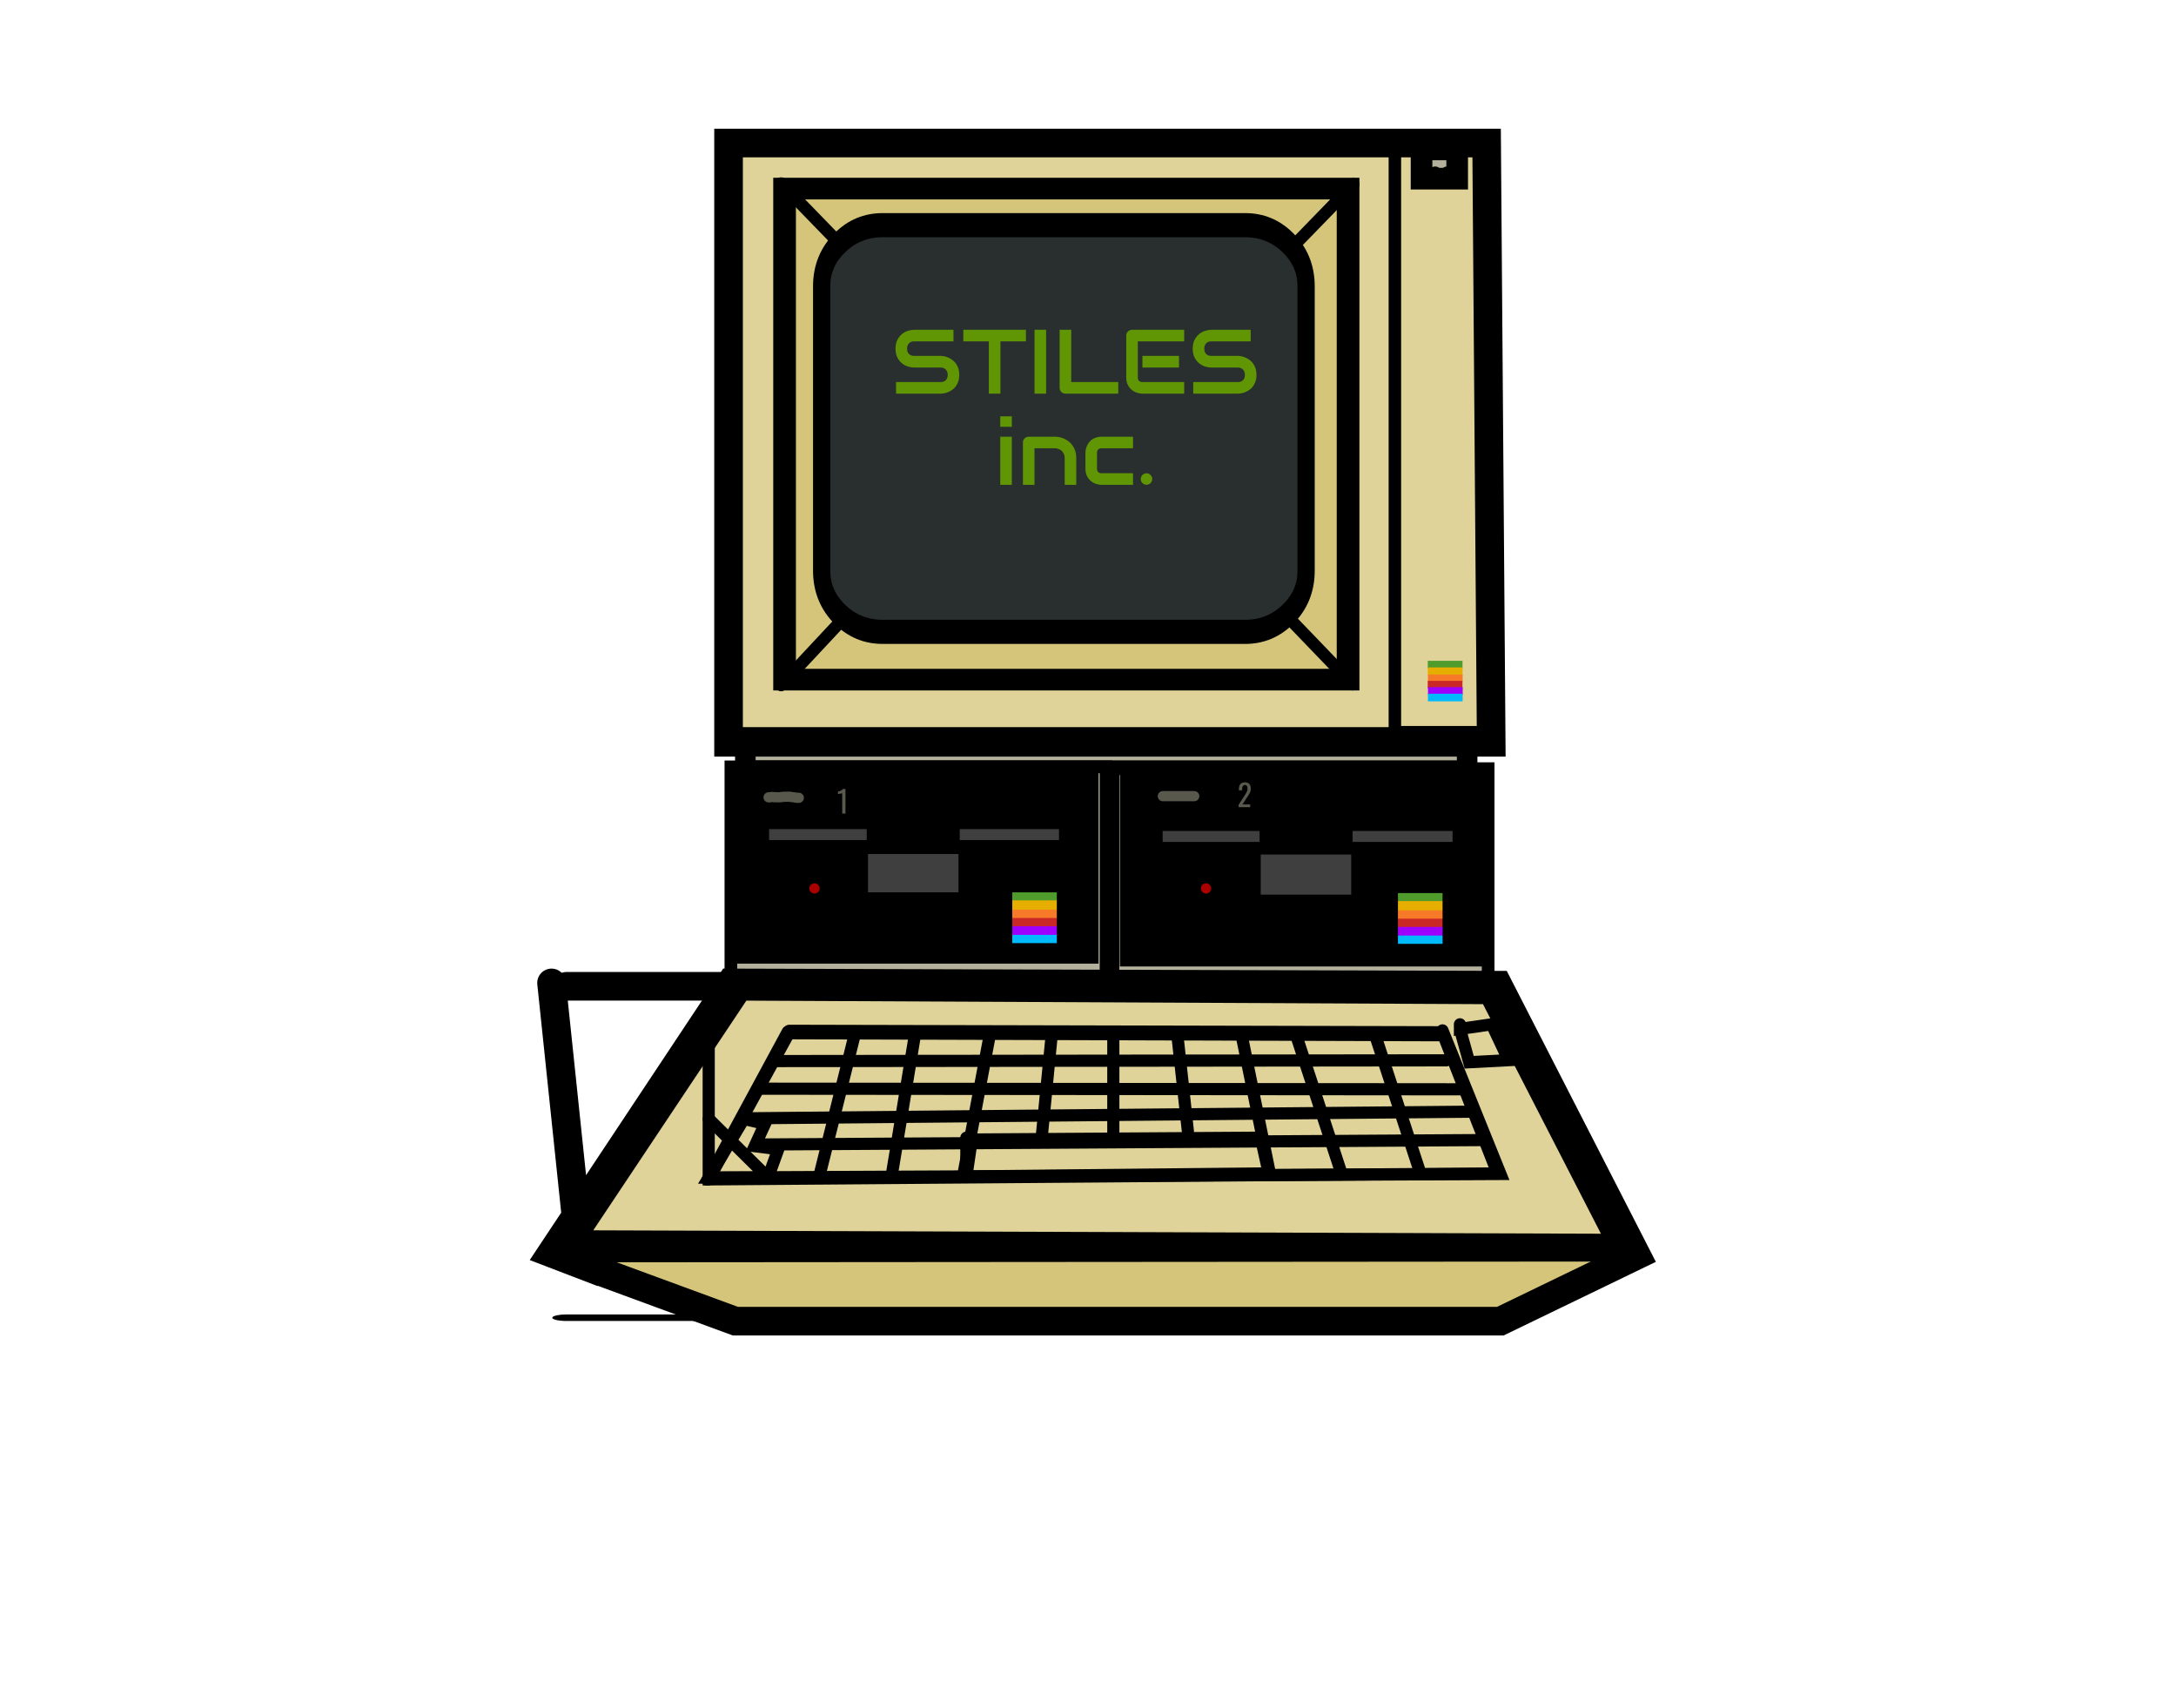 <?xml version="1.0" encoding="utf-8"?>
<!-- Generator: SketchAPI 2022.10.18.0 https://api.sketch.io -->
<svg version="1.1" xmlns="http://www.w3.org/2000/svg" xmlns:xlink="http://www.w3.org/1999/xlink" xmlns:sketchjs="https://sketch.io/dtd/" sketchjs:metadata="eyJuYW1lIjoiRHJhd2luZy0xLnNrZXRjaHBhZCIsInN1cmZhY2UiOnsiaXNQYWludCI6dHJ1ZSwibWV0aG9kIjoiZmlsbCIsImJsZW5kIjoibm9ybWFsIiwiZW5hYmxlZCI6dHJ1ZSwib3BhY2l0eSI6MSwidHlwZSI6InBhdHRlcm4iLCJwYXR0ZXJuIjp7InR5cGUiOiJwYXR0ZXJuIiwicmVmbGVjdCI6Im5vLXJlZmxlY3QiLCJyZXBlYXQiOiJyZXBlYXQiLCJzbW9vdGhpbmciOmZhbHNlLCJzcmMiOiJ0cmFuc3BhcmVudExpZ2h0Iiwic3giOjEsInN5IjoxLCJ4MCI6MC41LCJ4MSI6MSwieTAiOjAuNSwieTEiOjF9LCJpc0ZpbGwiOnRydWV9LCJjbGlwUGF0aCI6eyJlbmFibGVkIjp0cnVlLCJzdHlsZSI6eyJzdHJva2VTdHlsZSI6ImJsYWNrIiwibGluZVdpZHRoIjoxfX0sImRlc2NyaXB0aW9uIjoiTWFkZSB3aXRoIFNrZXRjaHBhZCIsIm1ldGFkYXRhIjp7fSwiZXhwb3J0RFBJIjo3MiwiZXhwb3J0Rm9ybWF0IjoicG5nIiwiZXhwb3J0UXVhbGl0eSI6MC45NSwidW5pdHMiOiJweCIsIndpZHRoIjozNTgsImhlaWdodCI6MjgxLCJwYWdlcyI6W3sid2lkdGgiOjM1OCwiaGVpZ2h0IjoyODF9XSwidXVpZCI6ImNlNzEzMjIxLTY1OTUtNDdkOC1iMGUyLWI3MTBlMTg5MzBjMSJ9" width="358" height="281" viewBox="0 0 358 281">
<path style="fill: #dfd39a; stroke: #000000; mix-blend-mode: source-over; paint-order: stroke fill markers; fill-opacity: 1; stroke-dasharray: none; stroke-dashoffset: 0; stroke-linecap: round; stroke-linejoin: miter; stroke-miterlimit: 4; stroke-opacity: 1; stroke-width: 2; vector-effect: non-scaling-stroke;" sketchjs:tool="rectangle" d="M0 0 L100 0 100 60 0 60 z" transform="matrix(1.09,0,0,1.624,120.551,23.798)"/>
<path style="fill: #dfd39a; stroke: #000000; mix-blend-mode: source-over; paint-order: stroke fill markers; fill-opacity: 1; stroke-dasharray: none; stroke-dashoffset: 0; stroke-linecap: round; stroke-linejoin: miter; stroke-miterlimit: 4; stroke-opacity: 1; stroke-width: 2.5; vector-effect: non-scaling-stroke;" sketchjs:tool="rectangle" d="M0 0 L100 0 100 60 0 60 z" transform="matrix(0.142,0,0,1.632,230.34,23.544)"/>
<path style="fill: none; stroke: #000000; mix-blend-mode: source-over; stroke-dasharray: none; stroke-dashoffset: 0; stroke-linecap: round; stroke-linejoin: miter; stroke-miterlimit: 4; stroke-opacity: 1; stroke-width: 1.04; vector-effect: non-scaling-stroke;" sketchjs:tool="rectangle" d="M0 0 L125.683 0 125.683 102.732 0 102.732 z" transform="matrix(1,0,0,0.975,119.181,22.111)"/>
<path style="fill: #d5c57b; stroke: #000000; mix-blend-mode: source-over; paint-order: stroke fill markers; fill-opacity: 1; stroke-dasharray: none; stroke-dashoffset: 0; stroke-linecap: round; stroke-linejoin: miter; stroke-miterlimit: 4; stroke-opacity: 1; stroke-width: 3.56; vector-effect: non-scaling-stroke;" sketchjs:tool="rectangle" d="M0 0 L88.462 0 88.462 80.769 0 80.769 z" transform="matrix(1.048,0,0,1,129.08,31.023)"/>
<path style="fill: #282f2e; stroke: #000000; mix-blend-mode: source-over; paint-order: stroke fill markers; fill-opacity: 1; stroke-dasharray: none; stroke-dashoffset: 0; stroke-linecap: round; stroke-linejoin: miter; stroke-miterlimit: 4; stroke-opacity: 1; stroke-width: 3.56; vector-effect: non-scaling-stroke;" sketchjs:tool="rectangle" d="M12.591 0 L87.409 0 Q92.625 0 96.312 2.636 100 5.272 100 9 L100 51 Q100 54.728 96.312 57.364 92.625 60 87.409 60 L12.591 60 Q7.375 60 3.688 57.364 0 54.728 0 51 L0 9 Q0 5.272 3.688 2.636 7.375 0 12.591 0 z" transform="matrix(0.797,0,0,1.115,135.182,37.038)"/>
<path style="fill: #b3b19c; stroke: #000000; mix-blend-mode: source-over; paint-order: stroke fill markers; fill-opacity: 1; stroke-dasharray: none; stroke-dashoffset: 0; stroke-linecap: round; stroke-linejoin: miter; stroke-miterlimit: 4; stroke-opacity: 1; stroke-width: 3.56; vector-effect: non-scaling-stroke;" sketchjs:tool="rectangle" d="M0 0 L125 0 125 9.47 0 9.47 z" transform="matrix(0.95,0,0,0.211,122.625,123.445)"/>
<path style="fill: #b3b19c; stroke: #000000; mix-blend-mode: source-over; paint-order: stroke fill markers; fill-opacity: 1; stroke-dasharray: none; stroke-dashoffset: 0; stroke-linecap: round; stroke-linejoin: miter; stroke-miterlimit: 4; stroke-opacity: 1; stroke-width: 3.56; vector-effect: non-scaling-stroke;" sketchjs:tool="rectangle" d="M0 0 L5.862 0 5.862 4.811 0 4.811 z" transform="matrix(1,0,0,1,233.876,24.582)"/>
<path style="fill: #b3b19c; stroke: #000000; mix-blend-mode: source-over; paint-order: stroke fill markers; fill-opacity: 1; stroke-dasharray: none; stroke-dashoffset: 0; stroke-linecap: round; stroke-linejoin: miter; stroke-miterlimit: 4; stroke-opacity: 1; stroke-width: 2; vector-effect: non-scaling-stroke;" sketchjs:tool="rectangle" d="M0 0 L59.233 0 59.233 33.094 0 33.094 z" transform="matrix(1.042,0,0,1.042,120.247,126.146)"/>
<path style="fill: #b3b19c; stroke: #000000; mix-blend-mode: source-over; paint-order: stroke fill markers; fill-opacity: 1; stroke-dasharray: none; stroke-dashoffset: 0; stroke-linecap: round; stroke-linejoin: miter; stroke-miterlimit: 4; stroke-opacity: 1; stroke-width: 2; vector-effect: non-scaling-stroke;" sketchjs:tool="rectangle" d="M0 0 L59.233 0 59.233 33.094 0 33.094 z" transform="matrix(1.042,0,0,1.042,183.111,126.442)"/>
<path style="fill: #000000; stroke: #000000; mix-blend-mode: source-over; paint-order: stroke fill markers; fill-opacity: 1; stroke-dasharray: none; stroke-dashoffset: 0; stroke-linecap: round; stroke-linejoin: miter; stroke-miterlimit: 4; stroke-opacity: 1; stroke-width: 1.04; vector-effect: non-scaling-stroke;" sketchjs:tool="rectangle" d="M0 0 L58.894 0 58.894 29.496 0 29.496 z" transform="matrix(1,0,0,1.039,121.317,127.328)"/>
<path style="fill: #000000; stroke: #000000; mix-blend-mode: source-over; paint-order: stroke fill markers; fill-opacity: 1; stroke-dasharray: none; stroke-dashoffset: 0; stroke-linecap: round; stroke-linejoin: miter; stroke-miterlimit: 4; stroke-opacity: 1; stroke-width: 1.04; vector-effect: non-scaling-stroke;" sketchjs:tool="rectangle" d="M0 0 L58.894 0 58.894 29.496 0 29.496 z" transform="matrix(1,0,0,1.039,184.772,127.793)"/>
<path style="fill: #3f3f3f; mix-blend-mode: source-over; fill-opacity: 1; vector-effect: non-scaling-stroke;" sketchjs:tool="rectangle" d="M0 0 L38.221 0 38.221 1.442 0 1.442 z" transform="matrix(1.248,0,0,1.248,191.282,136.692)"/>
<path style="fill: #3f3f3f; mix-blend-mode: source-over; fill-opacity: 1; vector-effect: non-scaling-stroke;" sketchjs:tool="rectangle" d="M0 0 L14.885 0 14.885 9.874 0 9.874 z" transform="matrix(1,0,0,1,142.806,136.905)"/>
<path style="fill: #3f3f3f; mix-blend-mode: source-over; fill-opacity: 1; vector-effect: non-scaling-stroke;" sketchjs:tool="rectangle" d="M0 0 L14.885 0 14.885 9.874 0 9.874 z" transform="matrix(1,0,0,1,207.418,137.287)"/>
<path style="fill: #000000; mix-blend-mode: source-over; fill-opacity: 1; vector-effect: non-scaling-stroke;" sketchjs:tool="rectangle" d="M0 0 L15.304 0 15.304 6.933 0 6.933 z" transform="matrix(1,0,0,1,207.231,133.631)"/>
<g sketchjs:tool="paintbrush" transform="matrix(1,0,0,1,133.993,146.137)">
	<filter filterUnits="userSpaceOnUse" id="0b1e1d7e_x2d82d6_x2d459e_x2dbaed_x2da2a42f97f9f8_blur">
		<feGaussianBlur/>
	</filter>
	<path style="fill: none; stroke: #ac0000; mix-blend-mode: source-over; stroke-dasharray: none; stroke-dashoffset: 0; stroke-linecap: round; stroke-linejoin: round; stroke-miterlimit: 4; stroke-opacity: 1; stroke-width: 1.68;" d="M0 0 L0.01 0.01 " filter="url(#0b1e1d7e_x2d82d6_x2d459e_x2dbaed_x2da2a42f97f9f8_blur)"/>
</g>
<g sketchjs:tool="paintbrush" transform="matrix(1,0,0,1,198.408,146.137)">
	<filter filterUnits="userSpaceOnUse" id="bef8e2cd_x2d6db9_x2d41cd_x2dbe28_x2db2b46add77e5_blur">
		<feGaussianBlur/>
	</filter>
	<path style="fill: none; stroke: #ac0000; mix-blend-mode: source-over; stroke-dasharray: none; stroke-dashoffset: 0; stroke-linecap: round; stroke-linejoin: round; stroke-miterlimit: 4; stroke-opacity: 1; stroke-width: 1.68;" d="M0 0 L0.01 0.01 " filter="url(#bef8e2cd_x2d6db9_x2d41cd_x2dbe28_x2db2b46add77e5_blur)"/>
</g>
<g style="mix-blend-mode: source-over;" sketchjs:tool="fancyText" transform="matrix(1,0,0,1,117.115,128.828)">
	<g sketchjs:uid="1">
		<g sketchjs:uid="2" style="paint-order: stroke fill markers;">
			<path d="M 21.449 5L 21.449 1.65Q 21.439 1.665 21.146 1.72Q 20.854 1.775 20.744 1.795L 20.744 1.795L 20.744 1.39Q 21.354 1.245 21.579 0.95L 21.579 0.95L 21.984 0.95L 21.984 5L 21.449 5Z" sketchjs:uid="3" style="fill: #5a594e;"/>
		</g>
	</g>
</g>
<g style="mix-blend-mode: source-over;" sketchjs:tool="fancyText" transform="matrix(1,0,0,1,183.18,127.775)">
	<g sketchjs:uid="1">
		<g sketchjs:uid="2" style="paint-order: stroke fill markers;">
			<path d="M 20.596 5L 20.596 4.62L 21.626 3.015Q 21.701 2.895 21.726 2.865L 21.726 2.865Q 21.901 2.585 21.981 2.4Q 22.061 2.215 22.061 1.955L 22.061 1.955Q 22.061 1.665 21.966 1.51Q 21.871 1.355 21.656 1.355L 21.656 1.355Q 21.176 1.355 21.176 2.1L 21.176 2.1L 21.176 2.235L 20.641 2.235L 20.641 2.095Q 20.641 1.525 20.876 1.22Q 21.111 0.915 21.631 0.915L 21.631 0.915Q 22.111 0.915 22.356 1.188Q 22.601 1.46 22.601 1.96L 22.601 1.96Q 22.601 2.205 22.543 2.397Q 22.486 2.59 22.406 2.73Q 22.326 2.87 22.156 3.13L 22.156 3.13L 21.226 4.55L 22.506 4.55L 22.506 5L 20.596 5Z" sketchjs:uid="3" style="fill: #5a594e;"/>
		</g>
	</g>
</g>
<g sketchjs:tool="paintbrush" transform="matrix(1,0,0,1,191.316,130.964)">
	<filter filterUnits="userSpaceOnUse" id="c57a2463_x2df079_x2d4ab5_x2d9f91_x2debce8cf52e3e_blur">
		<feGaussianBlur/>
	</filter>
	<path style="fill: none; stroke: #59584d; mix-blend-mode: source-over; stroke-dasharray: none; stroke-dashoffset: 0; stroke-linecap: round; stroke-linejoin: round; stroke-miterlimit: 4; stroke-opacity: 1; stroke-width: 1.68;" d="M0 0 C0 0 0 0 0 0 0 0 0 0 0 0 0 0 0.204 0 0.29 0 0.36 0 0.428 0 0.48 0 0.516 0 0.534 0 0.57 0 0.622 0 0.696 0 0.76 0 0.826 0 0.906 0 0.96 0 0.996 0 1.019 0 1.05 0 1.082 0 1.118 0 1.15 0 1.181 0 1.204 0 1.24 0 1.292 0 1.377 0 1.43 0 1.469 0 1.491 0 1.53 0 1.583 0 1.667 0 1.72 0 1.759 0 1.781 0 1.82 0 1.873 0 1.958 0 2.01 0 2.046 0 2.064 0 2.1 0 2.152 0 2.237 0 2.29 0 2.329 0 2.351 0 2.39 0 2.443 0 2.528 0 2.58 0 2.616 0 2.639 0 2.67 0 2.702 0 2.731 0 2.77 0 2.823 0 2.907 0 2.96 0 2.999 0 3.021 0 3.06 0 3.113 0 3.198 0 3.25 0 3.286 0 3.304 0 3.34 0 3.392 0 3.477 0 3.53 0 3.569 0 3.591 0 3.63 0 3.683 0 3.767 0 3.82 0 3.859 0 3.881 0 3.92 0 3.973 0 4.058 0 4.11 0 4.146 0 4.164 0 4.2 0 4.252 0 4.337 0 4.39 0 4.429 0 4.457 0 4.49 0 4.523 0 4.551 0 4.59 0 4.643 0 4.728 0 4.78 0 4.816 0 4.834 0 4.87 0 4.922 0 5.007 0 5.06 0 5.099 0 5.16 0 5.16 0 " filter="url(#c57a2463_x2df079_x2d4ab5_x2d9f91_x2debce8cf52e3e_blur)"/>
</g>
<g sketchjs:tool="paintbrush" transform="matrix(1,0,0,1,126.451,131.057)">
	<filter filterUnits="userSpaceOnUse" id="d273d03b_x2deb2e_x2d4260_x2d887b_x2d8b95e37db40f_blur">
		<feGaussianBlur/>
	</filter>
	<path style="fill: none; stroke: #59584d; mix-blend-mode: source-over; stroke-dasharray: none; stroke-dashoffset: 0; stroke-linecap: round; stroke-linejoin: round; stroke-miterlimit: 4; stroke-opacity: 1; stroke-width: 1.68;" d="M0 0.1 C0 0.1 0 0.1 0 0.1 0 0.1 0.126 0.106 0.19 0.1 0.256 0.093 0.324 0.07 0.39 0.06 0.454 0.05 0.528 0.04 0.58 0.04 0.616 0.04 0.639 0.047 0.67 0.05 0.702 0.053 0.731 0.056 0.77 0.06 0.823 0.065 0.908 0.077 0.96 0.08 0.995 0.082 1.014 0.079 1.05 0.08 1.102 0.081 1.187 0.089 1.24 0.09 1.279 0.091 1.301 0.09 1.34 0.09 1.393 0.09 1.467 0.09 1.53 0.09 1.593 0.09 1.667 0.087 1.72 0.09 1.759 0.092 1.778 0.101 1.82 0.1 1.892 0.097 2.025 0.062 2.11 0.05 2.177 0.041 2.229 0.035 2.29 0.03 2.352 0.025 2.427 0.024 2.48 0.02 2.519 0.017 2.541 0.012 2.58 0.01 2.633 0.007 2.717 0.01 2.77 0.01 2.809 0.01 2.831 0.01 2.87 0.01 2.923 0.01 3.008 0.013 3.06 0.01 3.096 0.008 3.114 0.002 3.15 0 3.202 -0.003 3.277 0 3.34 0 3.403 0 3.476 -0.007 3.53 0 3.572 0.006 3.599 0.021 3.64 0.03 3.692 0.041 3.769 0.053 3.82 0.06 3.858 0.065 3.881 0.067 3.92 0.07 3.973 0.074 4.079 0.072 4.11 0.08 4.121 0.083 4.12 0.086 4.13 0.09 4.16 0.101 4.26 0.122 4.31 0.13 4.345 0.136 4.364 0.136 4.4 0.14 4.452 0.146 4.538 0.154 4.59 0.16 4.626 0.164 4.644 0.167 4.68 0.17 4.732 0.174 4.817 0.179 4.87 0.18 4.909 0.181 4.97 0.18 4.97 0.18 " filter="url(#d273d03b_x2deb2e_x2d4260_x2d887b_x2d8b95e37db40f_blur)"/>
</g>
<path style="fill: #3f3f3f; mix-blend-mode: source-over; fill-opacity: 1; vector-effect: non-scaling-stroke;" sketchjs:tool="rectangle" d="M0 0 L38.221 0 38.221 1.442 0 1.442 z" transform="matrix(1.248,0,0,1.248,126.529,136.385)"/>
<path style="fill: #000000; mix-blend-mode: source-over; fill-opacity: 1; vector-effect: non-scaling-stroke;" sketchjs:tool="rectangle" d="M0 0 L15.304 0 15.304 6.933 0 6.933 z" transform="matrix(1,0,0,1,142.595,133.548)"/>
<path style="fill: #4f9b2c; mix-blend-mode: source-over; fill-opacity: 1; vector-effect: non-scaling-stroke;" sketchjs:tool="rectangle" d="M0 0 L22.393 0 22.393 4.916 0 4.916 z" transform="matrix(0.335,0,0,0.335,166.471,146.68)"/>
<path style="fill: #e6af00; mix-blend-mode: source-over; fill-opacity: 1; vector-effect: non-scaling-stroke;" sketchjs:tool="rectangle" d="M0 0 L22.393 0 22.393 4.916 0 4.916 z" transform="matrix(0.335,0,0,0.335,166.478,148.109)"/>
<path style="fill: #f67a28; mix-blend-mode: source-over; fill-opacity: 1; vector-effect: non-scaling-stroke;" sketchjs:tool="rectangle" d="M0 0 L22.393 0 22.393 4.916 0 4.916 z" transform="matrix(0.335,0,0,0.335,166.506,149.631)"/>
<path style="fill: #ca2727; mix-blend-mode: source-over; fill-opacity: 1; vector-effect: non-scaling-stroke;" sketchjs:tool="rectangle" d="M0 0 L22.393 0 22.393 4.916 0 4.916 z" transform="matrix(0.335,0,0,0.335,166.458,151.006)"/>
<path style="fill: #9d00ff; mix-blend-mode: source-over; fill-opacity: 1; vector-effect: non-scaling-stroke;" sketchjs:tool="rectangle" d="M0 0 L22.393 0 22.393 4.916 0 4.916 z" transform="matrix(0.335,0,0,0.335,166.515,152.36)"/>
<path style="fill: #00bafe; mix-blend-mode: source-over; fill-opacity: 1; vector-effect: non-scaling-stroke;" sketchjs:tool="rectangle" d="M0 0 L22.393 0 22.393 4.916 0 4.916 z" transform="matrix(0.335,0,0,0.335,166.502,153.783)"/>
<path style="fill: none; stroke: #000000; mix-blend-mode: source-over; stroke-dasharray: none; stroke-dashoffset: 0; stroke-linecap: round; stroke-linejoin: miter; stroke-miterlimit: 4; stroke-opacity: 1; stroke-width: 1.9; vector-effect: non-scaling-stroke;" sketchjs:tool="rectangle" d="M0 0 L23.81 0 23.81 26.84 0 26.84 z" transform="matrix(0.335,0,0,0.335,166.214,146.474)"/>
<path style="fill: #4f9b2c; mix-blend-mode: source-over; fill-opacity: 1; vector-effect: non-scaling-stroke;" sketchjs:tool="rectangle" d="M0 0 L22.393 0 22.393 4.916 0 4.916 z" transform="matrix(0.335,0,0,0.335,229.931,146.794)"/>
<path style="fill: #e6af00; mix-blend-mode: source-over; fill-opacity: 1; vector-effect: non-scaling-stroke;" sketchjs:tool="rectangle" d="M0 0 L22.393 0 22.393 4.916 0 4.916 z" transform="matrix(0.335,0,0,0.335,229.938,148.224)"/>
<path style="fill: #f67a28; mix-blend-mode: source-over; fill-opacity: 1; vector-effect: non-scaling-stroke;" sketchjs:tool="rectangle" d="M0 0 L22.393 0 22.393 4.916 0 4.916 z" transform="matrix(0.335,0,0,0.335,229.966,149.745)"/>
<path style="fill: #ca2727; mix-blend-mode: source-over; fill-opacity: 1; vector-effect: non-scaling-stroke;" sketchjs:tool="rectangle" d="M0 0 L22.393 0 22.393 4.916 0 4.916 z" transform="matrix(0.335,0,0,0.335,229.919,151.12)"/>
<path style="fill: #9d00ff; mix-blend-mode: source-over; fill-opacity: 1; vector-effect: non-scaling-stroke;" sketchjs:tool="rectangle" d="M0 0 L22.393 0 22.393 4.916 0 4.916 z" transform="matrix(0.335,0,0,0.335,229.975,152.474)"/>
<path style="fill: #00bafe; mix-blend-mode: source-over; fill-opacity: 1; vector-effect: non-scaling-stroke;" sketchjs:tool="rectangle" d="M0 0 L22.393 0 22.393 4.916 0 4.916 z" transform="matrix(0.335,0,0,0.335,229.962,153.897)"/>
<path style="fill: none; stroke: #000000; mix-blend-mode: source-over; stroke-dasharray: none; stroke-dashoffset: 0; stroke-linecap: round; stroke-linejoin: miter; stroke-miterlimit: 4; stroke-opacity: 1; stroke-width: 1.9; vector-effect: non-scaling-stroke;" sketchjs:tool="rectangle" d="M0 0 L23.81 0 23.81 26.84 0 26.84 z" transform="matrix(0.335,0,0,0.335,229.674,146.588)"/>
<path style="fill: #4f9b2c; mix-blend-mode: source-over; fill-opacity: 1; vector-effect: non-scaling-stroke;" sketchjs:tool="rectangle" d="M0 0 L22.393 0 22.393 4.916 0 4.916 z" transform="matrix(0.255,0,0,0.255,234.904,108.701)"/>
<path style="fill: #e6af00; mix-blend-mode: source-over; fill-opacity: 1; vector-effect: non-scaling-stroke;" sketchjs:tool="rectangle" d="M0 0 L22.393 0 22.393 4.916 0 4.916 z" transform="matrix(0.255,0,0,0.255,234.909,109.791)"/>
<path style="fill: #f67a28; mix-blend-mode: source-over; fill-opacity: 1; vector-effect: non-scaling-stroke;" sketchjs:tool="rectangle" d="M0 0 L22.393 0 22.393 4.916 0 4.916 z" transform="matrix(0.255,0,0,0.255,234.93,110.95)"/>
<path style="fill: #ca2727; mix-blend-mode: source-over; fill-opacity: 1; vector-effect: non-scaling-stroke;" sketchjs:tool="rectangle" d="M0 0 L22.393 0 22.393 4.916 0 4.916 z" transform="matrix(0.255,0,0,0.255,234.894,111.998)"/>
<path style="fill: #9d00ff; mix-blend-mode: source-over; fill-opacity: 1; vector-effect: non-scaling-stroke;" sketchjs:tool="rectangle" d="M0 0 L22.393 0 22.393 4.916 0 4.916 z" transform="matrix(0.255,0,0,0.255,234.937,113.03)"/>
<path style="fill: #00bafe; mix-blend-mode: source-over; fill-opacity: 1; vector-effect: non-scaling-stroke;" sketchjs:tool="rectangle" d="M0 0 L22.393 0 22.393 4.916 0 4.916 z" transform="matrix(0.255,0,0,0.255,234.927,114.114)"/>
<polyline style="fill: #dfd39a; stroke: #000000; mix-blend-mode: source-over; paint-order: stroke fill markers; fill-opacity: 1; stroke-dasharray: none; stroke-dashoffset: 0; stroke-linecap: round; stroke-linejoin: miter; stroke-miterlimit: 4; stroke-opacity: 1; stroke-width: 4.71;" sketchjs:tool="polyline" points="28.32,0 0,42.48 174.04,43.07 152.21,0.59 28.32,0 undefined,undefined" transform="matrix(1,0,0,1,93.216,162.241)"/>
<polyline style="fill: #d5c57b; stroke: #000000; mix-blend-mode: source-over; paint-order: stroke fill markers; fill-opacity: 1; stroke-dasharray: none; stroke-dashoffset: 0; stroke-linecap: round; stroke-linejoin: miter; stroke-miterlimit: 4; stroke-opacity: 1; stroke-width: 4.71;" sketchjs:tool="polyline" points="28.32,0 0,42.48 174.04,43.07 152.21,0.59 28.32,0 undefined,undefined" transform="matrix(1,0,0,-0.227,93.216,216.759)"/>
<polyline style="fill: none; stroke: #000000; mix-blend-mode: source-over; stroke-dasharray: none; stroke-dashoffset: 0; stroke-linecap: round; stroke-linejoin: miter; stroke-miterlimit: 4; stroke-opacity: 1; stroke-width: 4.71;" sketchjs:tool="polyline" points="4.85,46.3 30.25,55.64 156.09,55.64 178.49,44.81 155.71,0.37 29.5,0 0,44.44 4.85,46.3 undefined,undefined" transform="matrix(1,0,0,1,90.74,161.687)"/>
<polyline style="fill: none; stroke: #000000; mix-blend-mode: source-over; stroke-dasharray: none; stroke-dashoffset: 0; stroke-linecap: round; stroke-linejoin: miter; stroke-miterlimit: 4; stroke-opacity: 1; stroke-width: 4.71;" sketchjs:tool="polyline" points="0,98.58 0,0 124.72,0 125.47,98.58 0,98.58 undefined,undefined" transform="matrix(1,0,0,1,119.864,23.526)"/>
<g style="mix-blend-mode: source-over;" sketchjs:tool="fancyText" transform="matrix(1,0,0,1,144.861,51.752)">
	<g sketchjs:uid="1">
		<g sketchjs:uid="2" style="paint-order: stroke fill markers;">
			<path d="M 12.964 9.909L 12.964 9.909Q 12.964 10.473 12.822 10.924Q 12.679 11.374 12.444 11.718Q 12.21 12.062 11.895 12.304Q 11.58 12.546 11.243 12.7Q 10.906 12.854 10.558 12.927Q 10.21 13 9.903 13L 9.903 13L 2.557 13L 2.557 11.096L 9.903 11.096Q 10.452 11.096 10.756 10.773Q 11.06 10.451 11.06 9.909L 11.06 9.909Q 11.06 9.646 10.979 9.426Q 10.899 9.206 10.749 9.045Q 10.599 8.884 10.383 8.796Q 10.167 8.708 9.903 8.708L 9.903 8.708L 5.523 8.708Q 5.062 8.708 4.527 8.543Q 3.992 8.378 3.534 8.012Q 3.077 7.646 2.773 7.053Q 2.469 6.459 2.469 5.603L 2.469 5.603Q 2.469 4.746 2.773 4.156Q 3.077 3.566 3.534 3.197Q 3.992 2.827 4.527 2.662Q 5.062 2.497 5.523 2.497L 5.523 2.497L 12.005 2.497L 12.005 4.401L 5.523 4.401Q 4.981 4.401 4.677 4.731Q 4.373 5.061 4.373 5.603L 4.373 5.603Q 4.373 6.152 4.677 6.47Q 4.981 6.789 5.523 6.789L 5.523 6.789L 9.903 6.789L 9.917 6.789Q 10.225 6.796 10.569 6.873Q 10.914 6.95 11.254 7.111Q 11.595 7.272 11.902 7.518Q 12.21 7.763 12.448 8.107Q 12.686 8.452 12.825 8.898Q 12.964 9.345 12.964 9.909ZZM 23.929 2.497L 23.929 4.401L 19.732 4.401L 19.732 13L 17.828 13L 17.828 4.401L 13.624 4.401L 13.624 2.497L 23.929 2.497ZZM 27.247 2.497L 27.247 13L 25.342 13L 25.342 2.497L 27.247 2.497ZZM 39.119 11.096L 39.119 13L 30.433 13Q 30.228 13 30.052 12.927Q 29.876 12.854 29.748 12.725Q 29.62 12.597 29.546 12.421Q 29.473 12.246 29.473 12.041L 29.473 12.041L 29.473 2.497L 31.377 2.497L 31.377 11.096L 39.119 11.096ZZM 49.109 6.789L 49.109 8.708L 43.096 8.708L 43.096 6.789L 49.109 6.789ZZM 49.966 11.096L 49.966 13L 43.096 13Q 42.701 13 42.232 12.861Q 41.763 12.722 41.364 12.403Q 40.965 12.084 40.698 11.575Q 40.43 11.066 40.43 10.327L 40.43 10.327L 40.43 3.457Q 40.43 3.259 40.503 3.083Q 40.577 2.907 40.705 2.775Q 40.833 2.644 41.009 2.57Q 41.185 2.497 41.39 2.497L 41.39 2.497L 49.966 2.497L 49.966 4.401L 42.334 4.401L 42.334 10.327Q 42.334 10.7 42.532 10.898Q 42.73 11.096 43.111 11.096L 43.111 11.096L 49.966 11.096ZZM 61.861 9.909L 61.861 9.909Q 61.861 10.473 61.718 10.924Q 61.575 11.374 61.341 11.718Q 61.106 12.062 60.792 12.304Q 60.477 12.546 60.14 12.7Q 59.803 12.854 59.455 12.927Q 59.107 13 58.799 13L 58.799 13L 51.453 13L 51.453 11.096L 58.799 11.096Q 59.349 11.096 59.653 10.773Q 59.957 10.451 59.957 9.909L 59.957 9.909Q 59.957 9.646 59.876 9.426Q 59.795 9.206 59.645 9.045Q 59.495 8.884 59.279 8.796Q 59.063 8.708 58.799 8.708L 58.799 8.708L 54.419 8.708Q 53.958 8.708 53.423 8.543Q 52.889 8.378 52.431 8.012Q 51.973 7.646 51.669 7.053Q 51.365 6.459 51.365 5.603L 51.365 5.603Q 51.365 4.746 51.669 4.156Q 51.973 3.566 52.431 3.197Q 52.889 2.827 53.423 2.662Q 53.958 2.497 54.419 2.497L 54.419 2.497L 60.901 2.497L 60.901 4.401L 54.419 4.401Q 53.877 4.401 53.573 4.731Q 53.27 5.061 53.27 5.603L 53.27 5.603Q 53.27 6.152 53.573 6.47Q 53.877 6.789 54.419 6.789L 54.419 6.789L 58.799 6.789L 58.814 6.789Q 59.122 6.796 59.466 6.873Q 59.81 6.95 60.151 7.111Q 60.491 7.272 60.799 7.518Q 61.106 7.763 61.344 8.107Q 61.583 8.452 61.722 8.898Q 61.861 9.345 61.861 9.909ZZM 21.608 16.735L 21.608 18.457L 19.704 18.457L 19.704 16.735L 21.608 16.735ZZM 21.608 20.083L 21.608 28L 19.704 28L 19.704 20.083L 21.608 20.083ZZM 32.207 23.605L 32.207 28L 30.302 28L 30.302 23.605Q 30.302 23.232 30.174 22.935Q 30.046 22.639 29.826 22.426Q 29.606 22.214 29.31 22.1Q 29.013 21.987 28.669 21.987L 28.669 21.987L 25.336 21.987L 25.336 28L 23.432 28L 23.432 21.027Q 23.432 20.83 23.505 20.657Q 23.579 20.485 23.71 20.357Q 23.842 20.229 24.018 20.156Q 24.194 20.083 24.392 20.083L 24.392 20.083L 28.684 20.083Q 29.042 20.083 29.442 20.163Q 29.841 20.244 30.233 20.423Q 30.625 20.603 30.98 20.877Q 31.335 21.152 31.61 21.544Q 31.884 21.936 32.045 22.448Q 32.207 22.961 32.207 23.605L 32.207 23.605ZZM 41.545 26.096L 41.545 28L 36.381 28Q 35.986 28 35.517 27.861Q 35.048 27.722 34.649 27.403Q 34.25 27.084 33.983 26.575Q 33.715 26.066 33.715 25.327L 33.715 25.327L 33.715 22.749Q 33.715 22.478 33.778 22.177Q 33.84 21.877 33.972 21.58Q 34.104 21.284 34.312 21.013Q 34.521 20.742 34.818 20.537Q 35.114 20.332 35.502 20.207Q 35.891 20.083 36.381 20.083L 36.381 20.083L 41.545 20.083L 41.545 21.987L 36.381 21.987Q 36.008 21.987 35.814 22.177Q 35.62 22.368 35.62 22.763L 35.62 22.763L 35.62 25.327Q 35.62 25.7 35.817 25.898Q 36.015 26.096 36.396 26.096L 36.396 26.096L 41.545 26.096ZZM 44.709 27.041L 44.709 27.041Q 44.709 27.238 44.632 27.41Q 44.555 27.583 44.427 27.711Q 44.299 27.839 44.127 27.912Q 43.955 27.985 43.764 27.985L 43.764 27.985Q 43.566 27.985 43.394 27.912Q 43.222 27.839 43.094 27.711Q 42.966 27.583 42.893 27.41Q 42.819 27.238 42.819 27.041L 42.819 27.041Q 42.819 26.85 42.893 26.678Q 42.966 26.506 43.094 26.378Q 43.222 26.25 43.394 26.173Q 43.566 26.096 43.764 26.096L 43.764 26.096Q 43.955 26.096 44.127 26.173Q 44.299 26.25 44.427 26.378Q 44.555 26.506 44.632 26.678Q 44.709 26.85 44.709 27.041Z" sketchjs:uid="3" style="fill: #609603;"/>
		</g>
	</g>
</g>
<polyline style="fill: none; stroke: #000000; mix-blend-mode: source-over; stroke-dasharray: none; stroke-dashoffset: 0; stroke-linecap: round; stroke-linejoin: miter; stroke-miterlimit: 4; stroke-opacity: 1; stroke-width: 2;" sketchjs:tool="polyline" points="0,24.04 13.18,0 120.88,0.33 129.78,23.06 0,24.04 undefined,undefined" transform="matrix(1,0,0,1,116.599,169.963)"/>
<polyline style="fill: none; stroke: #000000; mix-blend-mode: source-over; stroke-dasharray: none; stroke-dashoffset: 0; stroke-linecap: round; stroke-linejoin: miter; stroke-miterlimit: 4; stroke-opacity: 1; stroke-width: 2;" sketchjs:tool="polyline" points="0,6.37 0.9,0.3 48.45,0 49.75,5.87 0,6.37 undefined,undefined" transform="matrix(1,0,0,1,158.987,187.144)"/>
<polyline style="fill: none; stroke: #000000; mix-blend-mode: source-over; stroke-dasharray: none; stroke-dashoffset: 0; stroke-linecap: round; stroke-linejoin: miter; stroke-miterlimit: 4; stroke-opacity: 1; stroke-width: 2;" sketchjs:tool="polyline" points="9.75,9.65 11.44,4.97 7.56,4.48 9.25,0.8 5.77,0 0,9.65 9.75,9.65 undefined,undefined" transform="matrix(1,0,0,1,116.606,184.062)"/>
<polyline style="fill: none; stroke: #000000; mix-blend-mode: source-over; stroke-dasharray: none; stroke-dashoffset: 0; stroke-linecap: round; stroke-linejoin: miter; stroke-miterlimit: 4; stroke-opacity: 1; stroke-width: 2;" sketchjs:tool="polyline" points="0,0 115.21,0.1" transform="matrix(1,0,0,1,125.362,179.086)"/>
<polyline style="fill: none; stroke: #000000; mix-blend-mode: source-over; stroke-dasharray: none; stroke-dashoffset: 0; stroke-linecap: round; stroke-linejoin: miter; stroke-miterlimit: 4; stroke-opacity: 1; stroke-width: 2;" sketchjs:tool="polyline" points="0,1.09 119.59,0" transform="matrix(1,0,0,1,122.376,182.87)"/>
<polyline style="fill: none; stroke: #000000; mix-blend-mode: source-over; stroke-dasharray: none; stroke-dashoffset: 0; stroke-linecap: round; stroke-linejoin: miter; stroke-miterlimit: 4; stroke-opacity: 1; stroke-width: 2;" sketchjs:tool="polyline" points="0,0 0.01,0.01" transform="matrix(1,0,0,1,127.649,188.936)"/>
<polyline style="fill: none; stroke: #000000; mix-blend-mode: source-over; stroke-dasharray: none; stroke-dashoffset: 0; stroke-linecap: round; stroke-linejoin: miter; stroke-miterlimit: 4; stroke-opacity: 1; stroke-width: 2;" sketchjs:tool="polyline" points="0,0 0.01,0.01" transform="matrix(1,0,0,1,127.657,173.813)"/>
<polyline style="fill: none; stroke: #000000; mix-blend-mode: source-over; stroke-dasharray: none; stroke-dashoffset: 0; stroke-linecap: round; stroke-linejoin: miter; stroke-miterlimit: 4; stroke-opacity: 1; stroke-width: 2;" sketchjs:tool="polyline" points="0,0.12 110.53,0" transform="matrix(1,0,0,1,127.414,174.421)"/>
<polyline style="fill: none; stroke: #000000; mix-blend-mode: source-over; stroke-dasharray: none; stroke-dashoffset: 0; stroke-linecap: round; stroke-linejoin: miter; stroke-miterlimit: 4; stroke-opacity: 1; stroke-width: 2;" sketchjs:tool="polyline" points="0,0.73 119.4,0" transform="matrix(1,0,0,1,124.376,187.537)"/>
<polyline style="fill: none; stroke: #000000; mix-blend-mode: source-over; stroke-dasharray: none; stroke-dashoffset: 0; stroke-linecap: round; stroke-linejoin: miter; stroke-miterlimit: 4; stroke-opacity: 1; stroke-width: 2;" sketchjs:tool="polyline" points="0,0 7.17,21.86" transform="matrix(1,0,0,1,213.408,170.778)"/>
<polyline style="fill: none; stroke: #000000; mix-blend-mode: source-over; stroke-dasharray: none; stroke-dashoffset: 0; stroke-linecap: round; stroke-linejoin: miter; stroke-miterlimit: 4; stroke-opacity: 1; stroke-width: 2;" sketchjs:tool="polyline" points="0,0 7.04,21.5" transform="matrix(1,0,0,1,226.408,170.776)"/>
<polyline style="fill: none; stroke: #000000; mix-blend-mode: source-over; stroke-dasharray: none; stroke-dashoffset: 0; stroke-linecap: round; stroke-linejoin: miter; stroke-miterlimit: 4; stroke-opacity: 1; stroke-width: 2;" sketchjs:tool="polyline" points="0,0 4.49,21.98" transform="matrix(1,0,0,1,204.302,170.414)"/>
<polyline style="fill: none; stroke: #000000; mix-blend-mode: source-over; stroke-dasharray: none; stroke-dashoffset: 0; stroke-linecap: round; stroke-linejoin: miter; stroke-miterlimit: 4; stroke-opacity: 1; stroke-width: 2;" sketchjs:tool="polyline" points="4.37,0 0,23.08" transform="matrix(1,0,0,1,158.51,170.046)"/>
<polyline style="fill: none; stroke: #000000; mix-blend-mode: source-over; stroke-dasharray: none; stroke-dashoffset: 0; stroke-linecap: round; stroke-linejoin: miter; stroke-miterlimit: 4; stroke-opacity: 1; stroke-width: 2;" sketchjs:tool="polyline" points="3.77,0 0,22.83" transform="matrix(1,0,0,1,146.724,170.414)"/>
<polyline style="fill: none; stroke: #000000; mix-blend-mode: source-over; stroke-dasharray: none; stroke-dashoffset: 0; stroke-linecap: round; stroke-linejoin: miter; stroke-miterlimit: 4; stroke-opacity: 1; stroke-width: 2;" sketchjs:tool="polyline" points="0,22.83 5.71,0" transform="matrix(1,0,0,1,134.944,170.05)"/>
<polyline style="fill: none; stroke: #000000; mix-blend-mode: source-over; stroke-dasharray: none; stroke-dashoffset: 0; stroke-linecap: round; stroke-linejoin: miter; stroke-miterlimit: 4; stroke-opacity: 1; stroke-width: 2;" sketchjs:tool="polyline" points="0,0 0,16.52" transform="matrix(1,0,0,1,183.165,170.29)"/>
<polyline style="fill: none; stroke: #000000; mix-blend-mode: source-over; stroke-dasharray: none; stroke-dashoffset: 0; stroke-linecap: round; stroke-linejoin: miter; stroke-miterlimit: 4; stroke-opacity: 1; stroke-width: 2;" sketchjs:tool="polyline" points="0,17.37 1.7,0" transform="matrix(1,0,0,1,171.384,169.683)"/>
<polyline style="fill: none; stroke: #000000; mix-blend-mode: source-over; stroke-dasharray: none; stroke-dashoffset: 0; stroke-linecap: round; stroke-linejoin: miter; stroke-miterlimit: 4; stroke-opacity: 1; stroke-width: 2;" sketchjs:tool="polyline" points="0,0 1.7,15.55" transform="matrix(1,0,0,1,193.733,170.532)"/>
<polyline style="fill: none; stroke: #000000; mix-blend-mode: source-over; stroke-dasharray: none; stroke-dashoffset: 0; stroke-linecap: round; stroke-linejoin: miter; stroke-miterlimit: 4; stroke-opacity: 1; stroke-width: 2;" sketchjs:tool="polyline" points="0,0 107.37,0.24" transform="matrix(1,0,0,1,129.845,169.563)"/>
<polyline style="fill: none; stroke: #000000; mix-blend-mode: source-over; stroke-dasharray: none; stroke-dashoffset: 0; stroke-linecap: round; stroke-linejoin: miter; stroke-miterlimit: 4; stroke-opacity: 1; stroke-width: 2;" sketchjs:tool="polyline" points="0,0.76 1.52,6.24 8.01,5.9 5.23,0 0,0.76 undefined,undefined" transform="matrix(1,0,0,1,240.193,168.494)"/>
<polyline style="fill: none; stroke: #000000; mix-blend-mode: source-over; stroke-dasharray: none; stroke-dashoffset: 0; stroke-linecap: round; stroke-linejoin: miter; stroke-miterlimit: 4; stroke-opacity: 1; stroke-width: 2;" sketchjs:tool="polyline" points="0,24.2 129.71,23.62 120.17,0" transform="matrix(1,0,0,1,117.148,169.496)"/>
<polyline style="fill: none; stroke: #000000; mix-blend-mode: source-over; stroke-dasharray: none; stroke-dashoffset: 0; stroke-linecap: round; stroke-linejoin: miter; stroke-miterlimit: 4; stroke-opacity: 1; stroke-width: 2;" sketchjs:tool="polyline" points="0,24.31 13.15,0" transform="matrix(1,0,0,1,116.447,169.732)"/>
<polyline style="fill: none; stroke: #000000; mix-blend-mode: source-over; stroke-dasharray: none; stroke-dashoffset: 0; stroke-linecap: round; stroke-linejoin: miter; stroke-miterlimit: 4; stroke-opacity: 1; stroke-width: 2;" sketchjs:tool="polyline" points="0,0 0.01,0.01" transform="matrix(1,0,0,1,140.645,153.226)"/>
<polyline style="fill: none; stroke: #000000; mix-blend-mode: source-over; stroke-dasharray: none; stroke-dashoffset: 0; stroke-linecap: round; stroke-linejoin: miter; stroke-miterlimit: 4; stroke-opacity: 1; stroke-width: 2;" sketchjs:tool="polyline" points="0,0 0.01,0.01" transform="matrix(1,0,0,1,140.645,152.903)"/>
<polyline style="fill: none; stroke: #000000; mix-blend-mode: source-over; stroke-dasharray: none; stroke-dashoffset: 0; stroke-linecap: round; stroke-linejoin: miter; stroke-miterlimit: 4; stroke-opacity: 1; stroke-width: 2;" sketchjs:tool="polyline" points="0,0 0.01,0.01" transform="matrix(1,0,0,1,140.645,152.903)"/>
<polyline style="fill: none; stroke: #000000; mix-blend-mode: source-over; stroke-dasharray: none; stroke-dashoffset: 0; stroke-linecap: round; stroke-linejoin: miter; stroke-miterlimit: 4; stroke-opacity: 1; stroke-width: 2;" sketchjs:tool="polyline" points="0,0 0.01,0.01" transform="matrix(1,0,0,1,236.129,28.387)"/>
<polyline style="fill: none; stroke: #000000; mix-blend-mode: source-over; stroke-dasharray: none; stroke-dashoffset: 0; stroke-linecap: round; stroke-linejoin: miter; stroke-miterlimit: 4; stroke-opacity: 1; stroke-width: 2;" sketchjs:tool="polyline" points="0,0 0.01,0.01" transform="matrix(1,0,0,1,238.065,28.387)"/>
<polyline style="fill: none; stroke: #000000; mix-blend-mode: source-over; stroke-dasharray: none; stroke-dashoffset: 0; stroke-linecap: round; stroke-linejoin: miter; stroke-miterlimit: 4; stroke-opacity: 1; stroke-width: 2;" sketchjs:tool="polyline" points="9.93,10.32 0,0" transform="matrix(1,0,0,1,212.614,102.258)"/>
<polyline style="fill: none; stroke: #000000; mix-blend-mode: source-over; stroke-dasharray: none; stroke-dashoffset: 0; stroke-linecap: round; stroke-linejoin: miter; stroke-miterlimit: 4; stroke-opacity: 1; stroke-width: 2;" sketchjs:tool="polyline" points="0,10.06 9.4,0" transform="matrix(1,0,0,1,128.511,102.649)"/>
<polyline style="fill: none; stroke: #000000; mix-blend-mode: source-over; stroke-dasharray: none; stroke-dashoffset: 0; stroke-linecap: round; stroke-linejoin: miter; stroke-miterlimit: 4; stroke-opacity: 1; stroke-width: 2;" sketchjs:tool="polyline" points="0,0 8.75,9.01" transform="matrix(1,0,0,1,128.51,30.169)"/>
<polyline style="fill: none; stroke: #000000; mix-blend-mode: source-over; stroke-dasharray: none; stroke-dashoffset: 0; stroke-linecap: round; stroke-linejoin: miter; stroke-miterlimit: 4; stroke-opacity: 1; stroke-width: 2;" sketchjs:tool="polyline" points="9.01,0 0,9.27" transform="matrix(1,0,0,1,213.661,30.3)"/>
</svg>